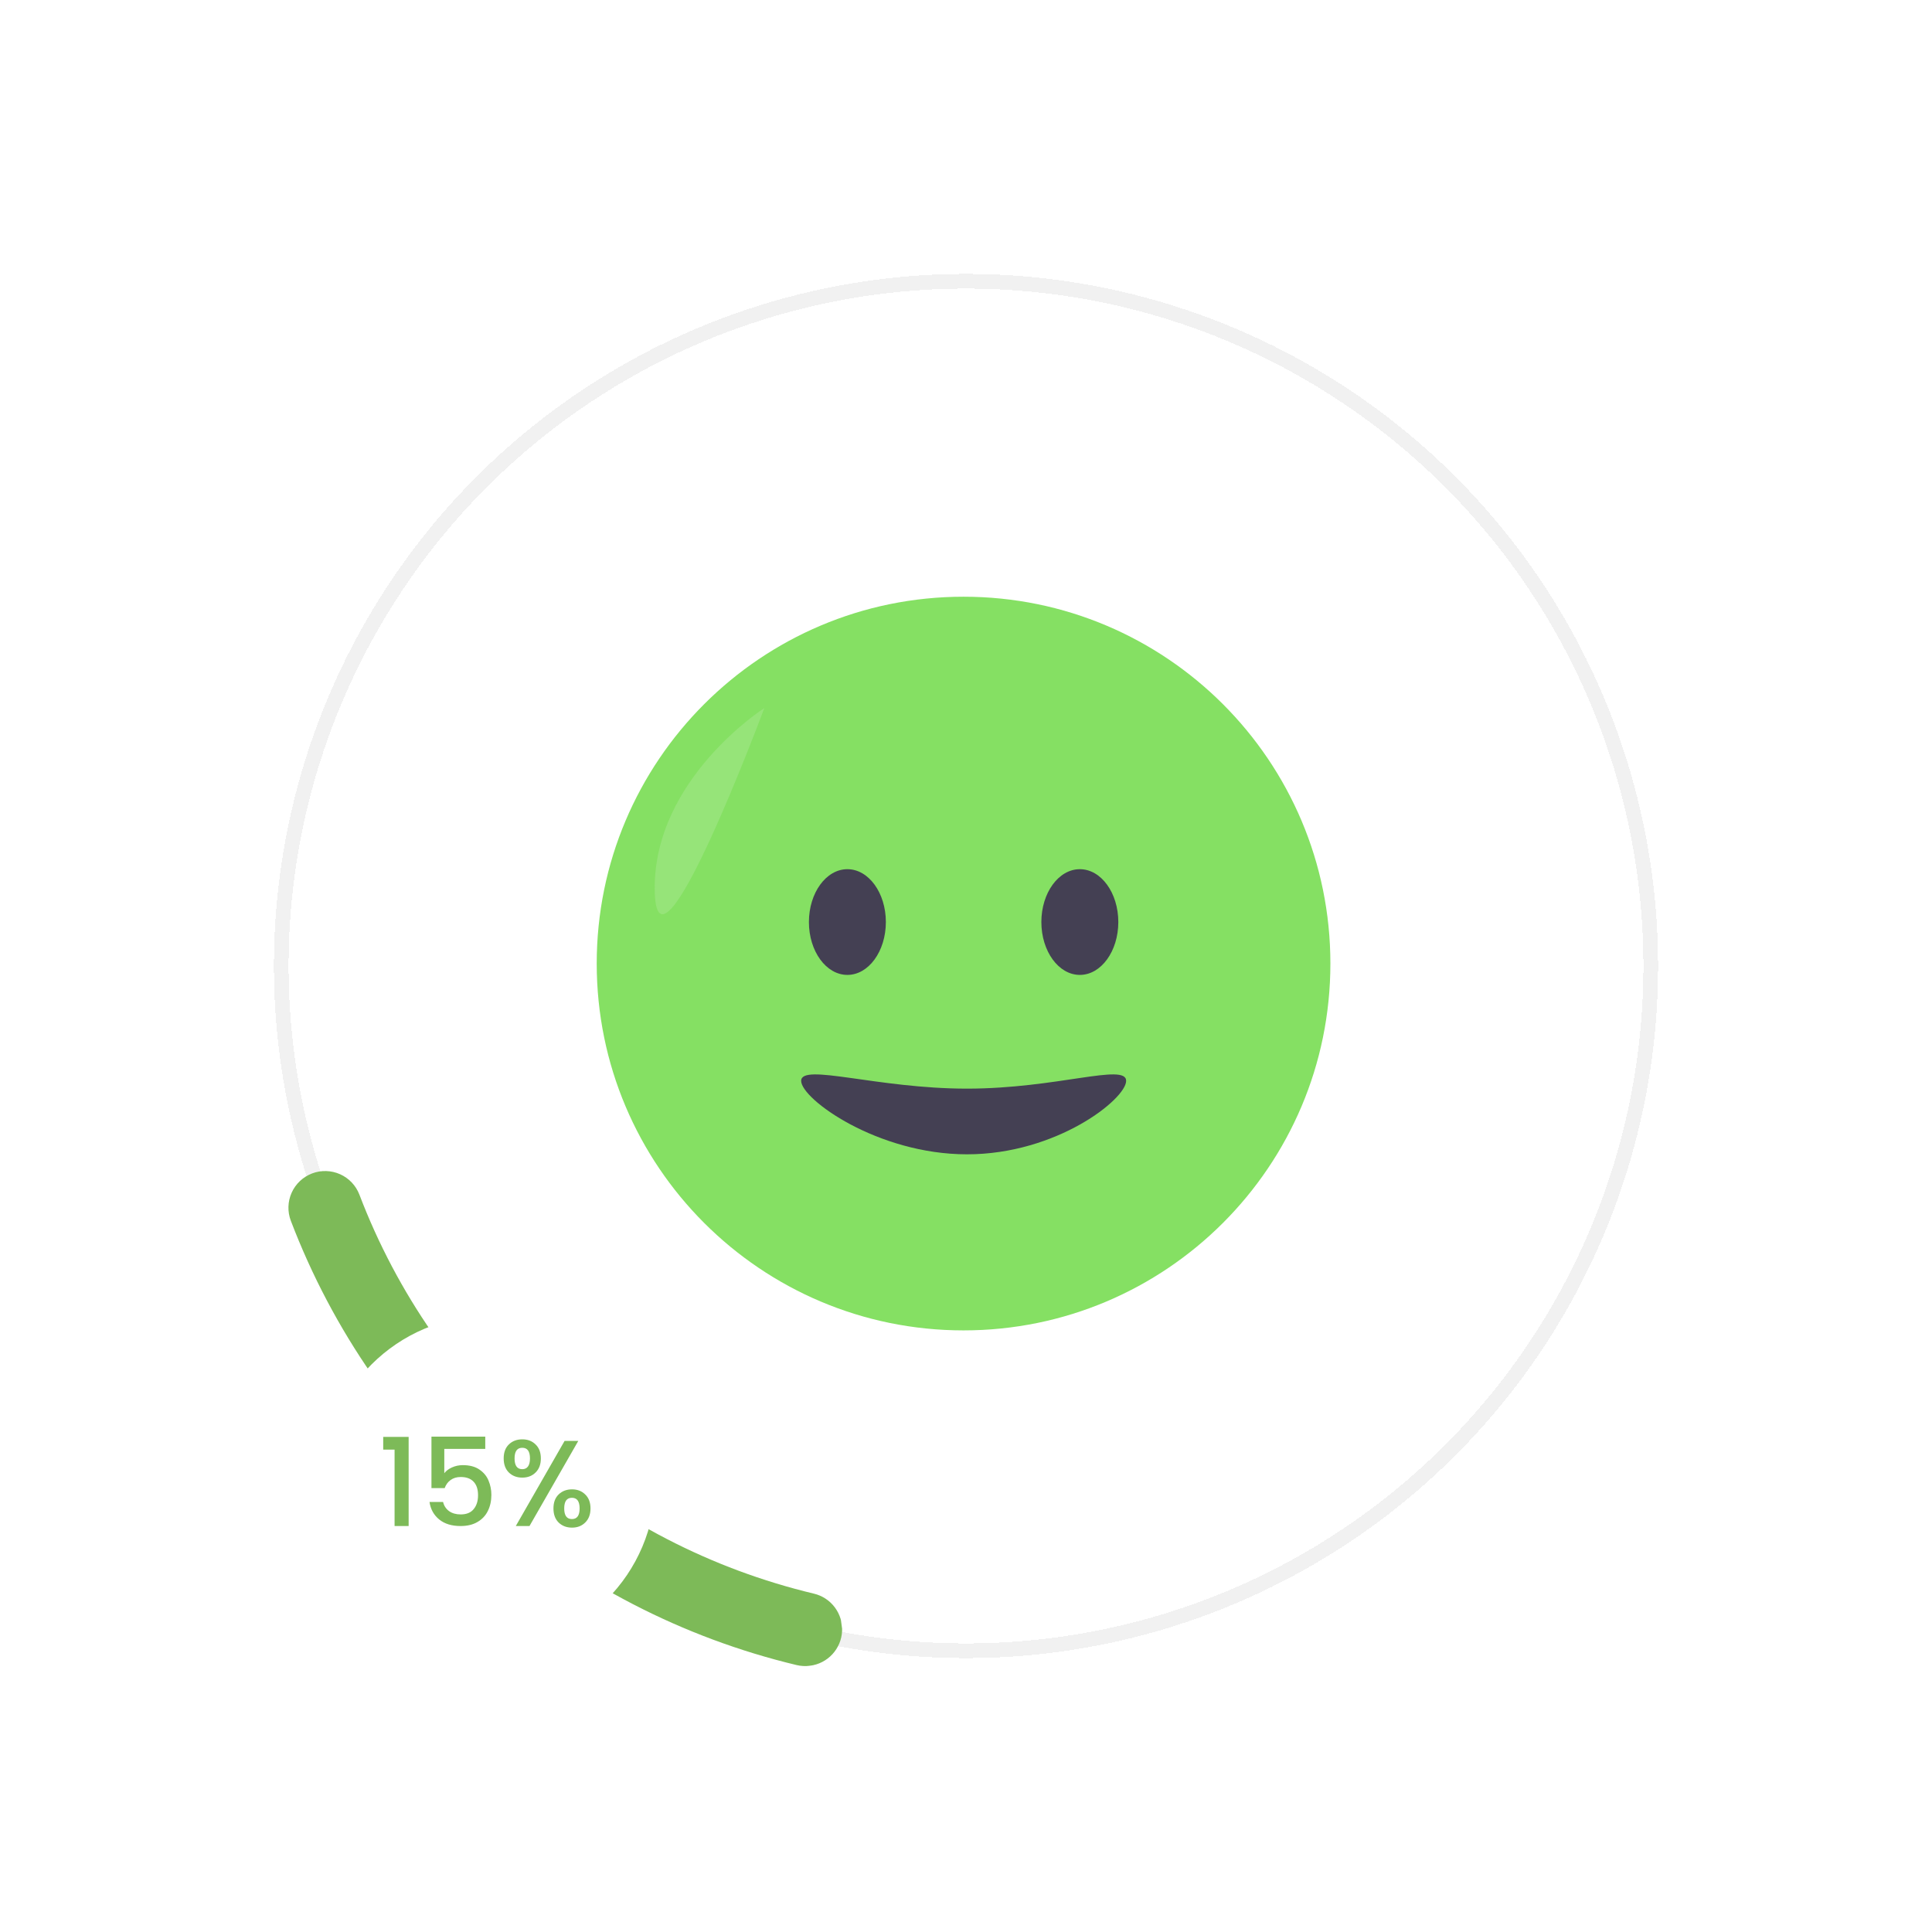 <svg width="395" height="395" viewBox="0 0 395 395" fill="none" xmlns="http://www.w3.org/2000/svg">
<g filter="url(#filter0_d_302_1046)">
<circle cx="197.5" cy="197.5" r="162.5" fill="white"/>
</g>
<g filter="url(#filter1_d_302_1046)">
<circle cx="197.5" cy="197.5" r="140" stroke="#C8C8C8" stroke-opacity="0.25" stroke-width="3" shape-rendering="crispEdges"/>
</g>
<path d="M197 272C238.421 272 272 238.421 272 197C272 155.579 238.421 122 197 122C155.579 122 122 155.579 122 197C122 238.421 155.579 272 197 272Z" fill="#85E063"/>
<path opacity="0.15" d="M156.268 144.763C156.268 144.763 133.673 159.209 133.857 181.804C134.04 204.399 156.268 144.763 156.268 144.763Z" fill="#F9F9F9"/>
<path d="M173.249 199.321C177.593 199.321 181.115 194.482 181.115 188.513C181.115 182.545 177.593 177.706 173.249 177.706C168.905 177.706 165.383 182.545 165.383 188.513C165.383 194.482 168.905 199.321 173.249 199.321Z" fill="#444053"/>
<path d="M220.774 199.321C225.119 199.321 228.64 194.482 228.64 188.513C228.64 182.545 225.119 177.706 220.774 177.706C216.43 177.706 212.908 182.545 212.908 188.513C212.908 194.482 216.43 199.321 220.774 199.321Z" fill="#444053"/>
<path d="M230.241 220.981C230.241 224.688 216.056 236.001 197.705 236.001C179.353 236.001 163.797 224.688 163.797 220.981C163.797 217.274 179.361 222.574 197.705 222.574C216.049 222.574 230.241 217.274 230.241 220.981Z" fill="#444053"/>
<g clip-path="url(#clip0_302_1046)">
<path d="M165.602 340.564C164.683 340.689 163.749 340.64 162.848 340.421C139.525 334.836 117.917 323.644 99.9 307.815C81.884 291.986 68.002 272 59.461 249.59C58.753 247.731 58.813 245.666 59.628 243.851C60.442 242.036 61.944 240.619 63.804 239.911C65.663 239.204 67.727 239.264 69.543 240.078C71.358 240.893 72.775 242.395 73.483 244.254C81.161 264.387 93.639 282.342 109.833 296.557C126.026 310.772 145.446 320.819 166.405 325.824C168.111 326.228 169.622 327.218 170.674 328.622C171.727 330.025 172.254 331.752 172.164 333.504C172.075 335.256 171.374 336.921 170.184 338.209C168.994 339.498 167.39 340.329 165.651 340.557L165.602 340.564Z" fill="#7DBA58"/>
</g>
<g filter="url(#filter2_d_302_1046)">
<circle cx="100" cy="303" r="34" fill="white"/>
</g>
<path d="M78.347 296.375V293.775H83.547V312H80.672V296.375H78.347ZM99.212 296.225H90.837V301.2C91.187 300.733 91.704 300.342 92.387 300.025C93.087 299.708 93.829 299.55 94.612 299.55C96.012 299.55 97.146 299.85 98.012 300.45C98.896 301.05 99.521 301.808 99.887 302.725C100.271 303.642 100.462 304.608 100.462 305.625C100.462 306.858 100.221 307.958 99.737 308.925C99.271 309.875 98.562 310.625 97.612 311.175C96.679 311.725 95.529 312 94.162 312C92.346 312 90.887 311.55 89.787 310.65C88.687 309.75 88.029 308.558 87.812 307.075H90.587C90.771 307.858 91.179 308.483 91.812 308.95C92.446 309.4 93.237 309.625 94.187 309.625C95.371 309.625 96.254 309.267 96.837 308.55C97.437 307.833 97.737 306.883 97.737 305.7C97.737 304.5 97.437 303.583 96.837 302.95C96.237 302.3 95.354 301.975 94.187 301.975C93.371 301.975 92.679 302.183 92.112 302.6C91.562 303 91.162 303.55 90.912 304.25H88.212V293.725H99.212V296.225ZM102.979 298.175C102.979 296.958 103.329 296.008 104.029 295.325C104.746 294.625 105.663 294.275 106.779 294.275C107.896 294.275 108.804 294.625 109.504 295.325C110.221 296.008 110.579 296.958 110.579 298.175C110.579 299.392 110.221 300.35 109.504 301.05C108.804 301.75 107.896 302.1 106.779 302.1C105.663 302.1 104.746 301.75 104.029 301.05C103.329 300.35 102.979 299.392 102.979 298.175ZM118.229 294.6L108.254 312H105.454L115.429 294.6H118.229ZM106.779 296C105.729 296 105.204 296.725 105.204 298.175C105.204 299.642 105.729 300.375 106.779 300.375C107.279 300.375 107.663 300.2 107.929 299.85C108.213 299.483 108.354 298.925 108.354 298.175C108.354 296.725 107.829 296 106.779 296ZM113.154 308.4C113.154 307.183 113.504 306.233 114.204 305.55C114.921 304.85 115.838 304.5 116.954 304.5C118.054 304.5 118.954 304.85 119.654 305.55C120.371 306.233 120.729 307.183 120.729 308.4C120.729 309.617 120.371 310.575 119.654 311.275C118.954 311.975 118.054 312.325 116.954 312.325C115.838 312.325 114.921 311.975 114.204 311.275C113.504 310.575 113.154 309.617 113.154 308.4ZM116.929 306.225C115.879 306.225 115.354 306.95 115.354 308.4C115.354 309.85 115.879 310.575 116.929 310.575C117.979 310.575 118.504 309.85 118.504 308.4C118.504 306.95 117.979 306.225 116.929 306.225Z" fill="#7DBA58"/>
<defs>
<filter id="filter0_d_302_1046" x="0" y="0" width="395" height="395" filterUnits="userSpaceOnUse" color-interpolation-filters="sRGB">
<feFlood flood-opacity="0" result="BackgroundImageFix"/>
<feColorMatrix in="SourceAlpha" type="matrix" values="0 0 0 0 0 0 0 0 0 0 0 0 0 0 0 0 0 0 127 0" result="hardAlpha"/>
<feMorphology radius="10" operator="dilate" in="SourceAlpha" result="effect1_dropShadow_302_1046"/>
<feOffset/>
<feGaussianBlur stdDeviation="12.5"/>
<feComposite in2="hardAlpha" operator="out"/>
<feColorMatrix type="matrix" values="0 0 0 0 0 0 0 0 0 0 0 0 0 0 0 0 0 0 0.1 0"/>
<feBlend mode="normal" in2="BackgroundImageFix" result="effect1_dropShadow_302_1046"/>
<feBlend mode="normal" in="SourceGraphic" in2="effect1_dropShadow_302_1046" result="shape"/>
</filter>
<filter id="filter1_d_302_1046" x="56" y="56" width="283" height="283" filterUnits="userSpaceOnUse" color-interpolation-filters="sRGB">
<feFlood flood-opacity="0" result="BackgroundImageFix"/>
<feColorMatrix in="SourceAlpha" type="matrix" values="0 0 0 0 0 0 0 0 0 0 0 0 0 0 0 0 0 0 127 0" result="hardAlpha"/>
<feOffset/>
<feComposite in2="hardAlpha" operator="out"/>
<feColorMatrix type="matrix" values="0 0 0 0 0 0 0 0 0 0 0 0 0 0 0 0 0 0 0.25 0"/>
<feBlend mode="normal" in2="BackgroundImageFix" result="effect1_dropShadow_302_1046"/>
<feBlend mode="normal" in="SourceGraphic" in2="effect1_dropShadow_302_1046" result="shape"/>
</filter>
<filter id="filter2_d_302_1046" x="46" y="249" width="108" height="108" filterUnits="userSpaceOnUse" color-interpolation-filters="sRGB">
<feFlood flood-opacity="0" result="BackgroundImageFix"/>
<feColorMatrix in="SourceAlpha" type="matrix" values="0 0 0 0 0 0 0 0 0 0 0 0 0 0 0 0 0 0 127 0" result="hardAlpha"/>
<feMorphology radius="5" operator="dilate" in="SourceAlpha" result="effect1_dropShadow_302_1046"/>
<feOffset/>
<feGaussianBlur stdDeviation="7.5"/>
<feComposite in2="hardAlpha" operator="out"/>
<feColorMatrix type="matrix" values="0 0 0 0 0 0 0 0 0 0 0 0 0 0 0 0 0 0 0.1 0"/>
<feBlend mode="normal" in2="BackgroundImageFix" result="effect1_dropShadow_302_1046"/>
<feBlend mode="normal" in="SourceGraphic" in2="effect1_dropShadow_302_1046" result="shape"/>
</filter>
<clipPath id="clip0_302_1046">
<rect width="100.75" height="113.57" fill="white" transform="translate(58 240.494) rotate(-7.697)"/>
</clipPath>
</defs>
</svg>